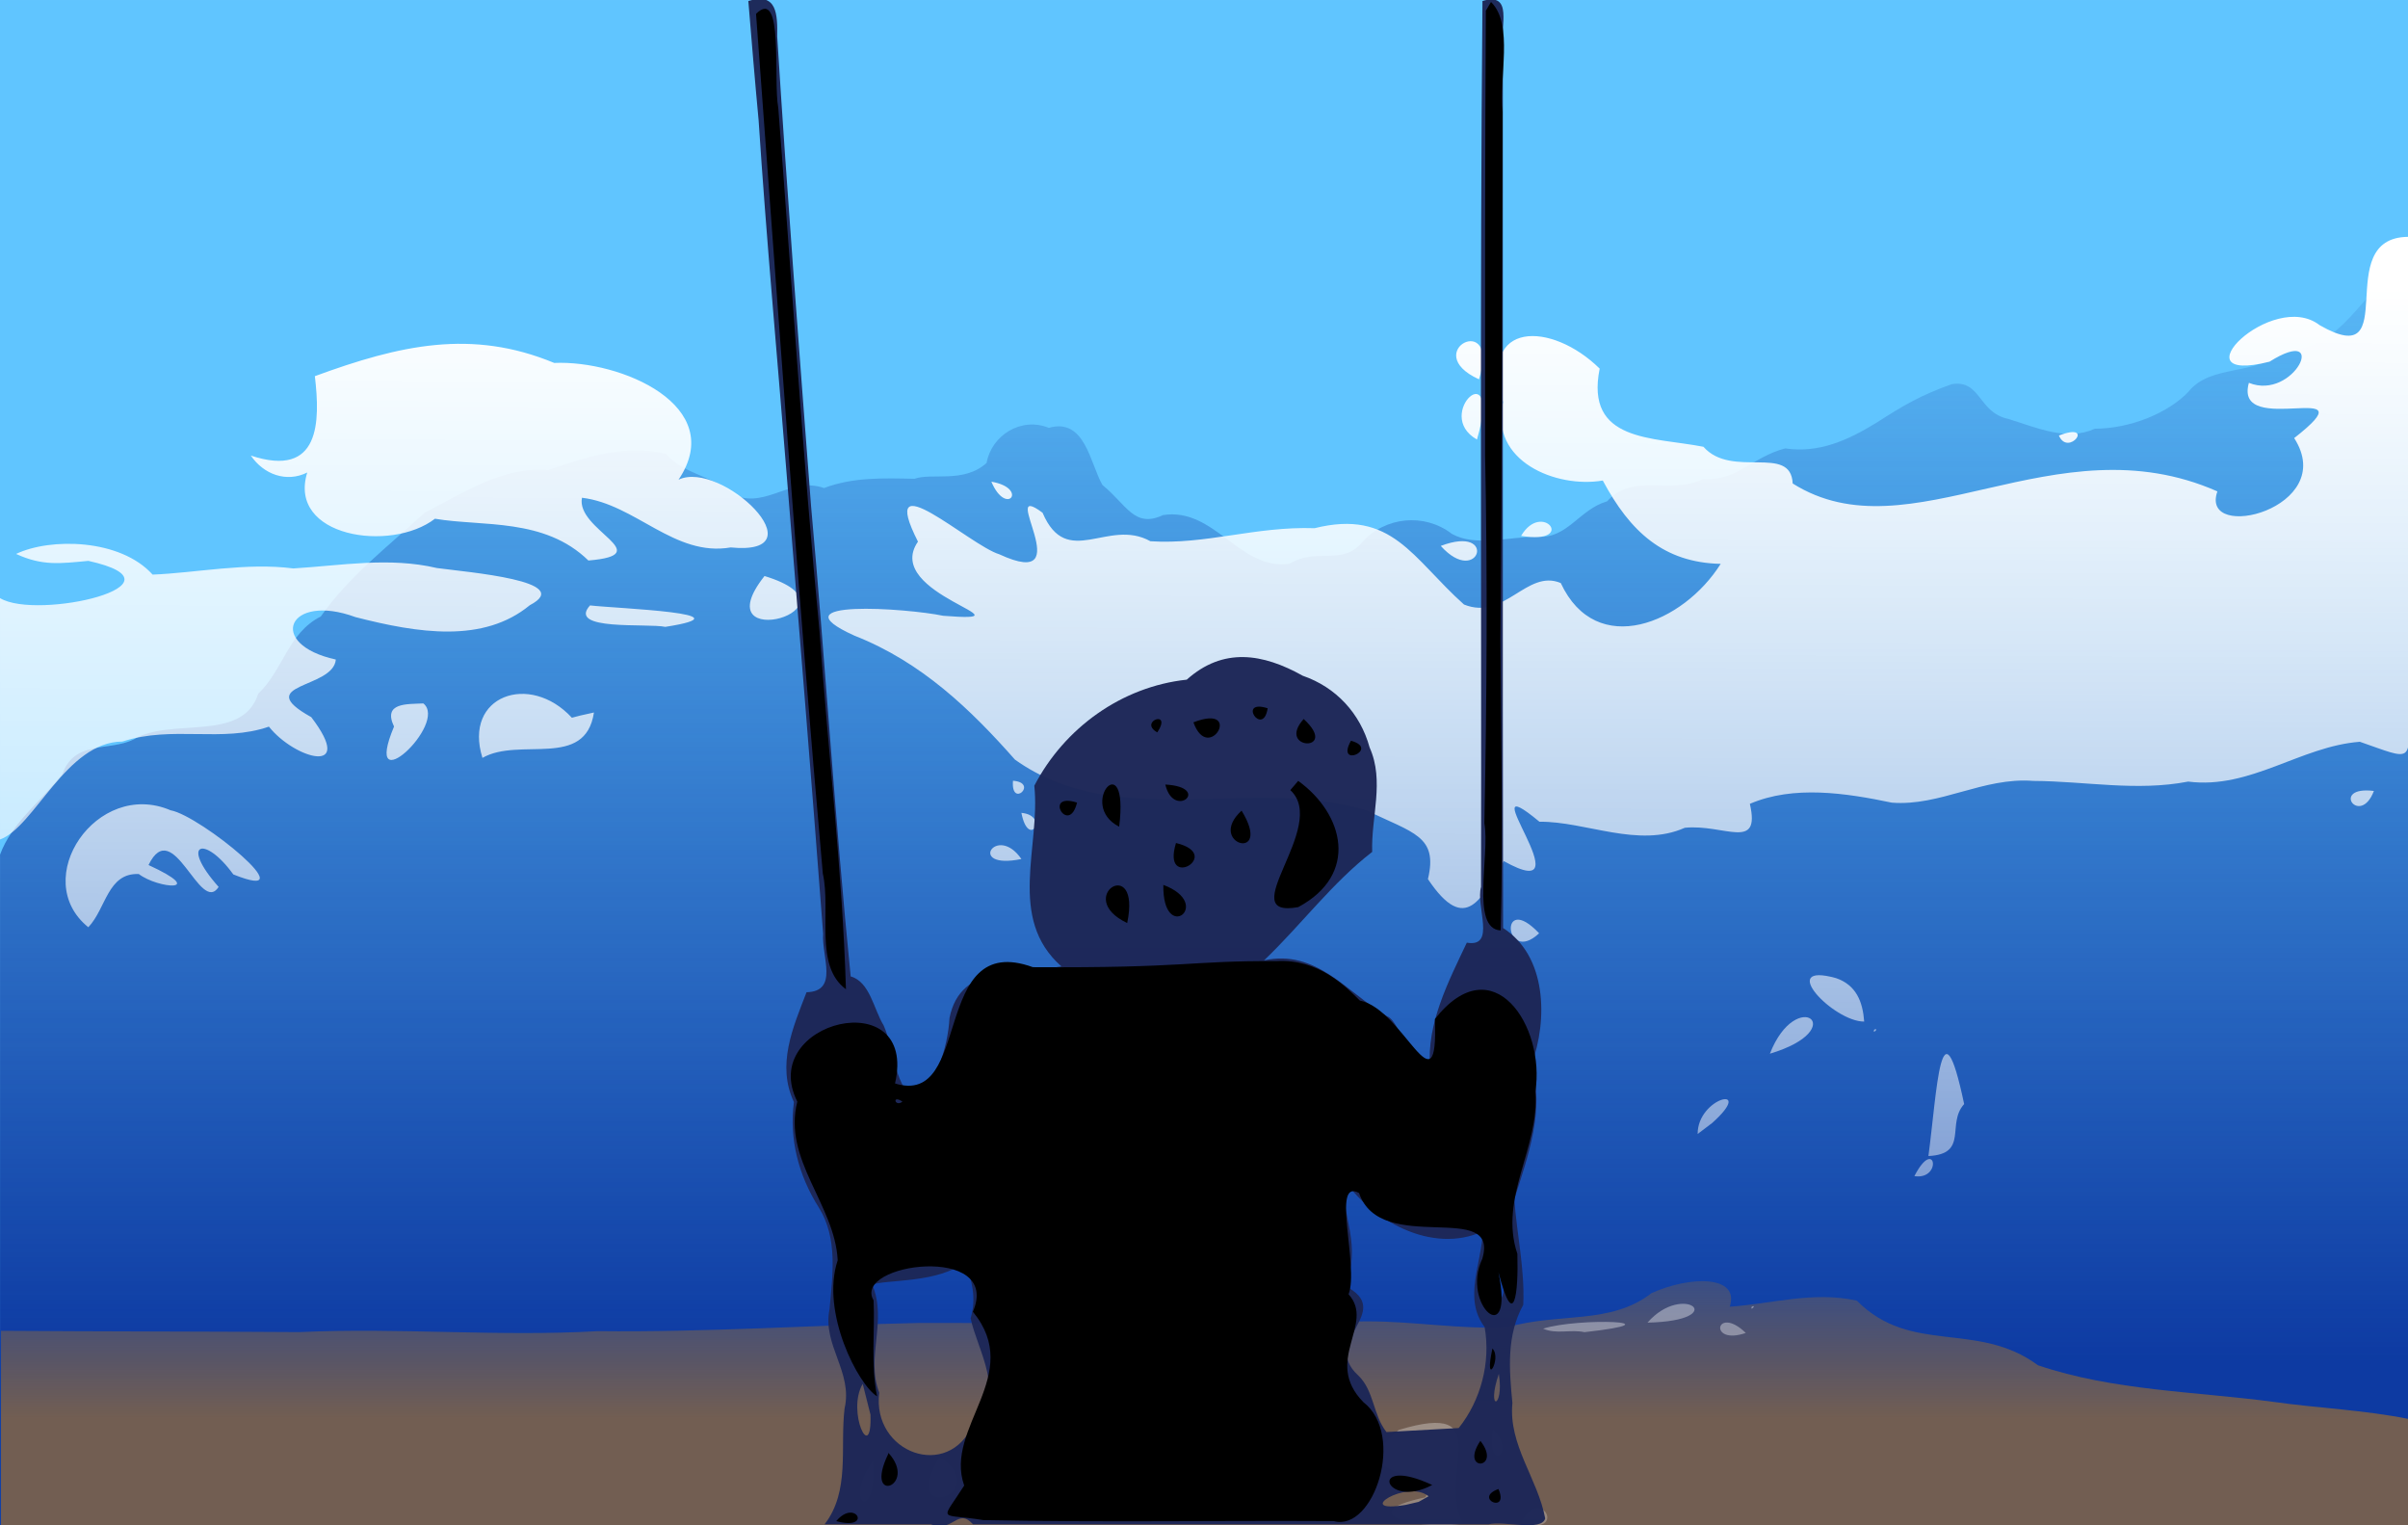 <?xml version="1.0" encoding="UTF-8"?>
<svg width="1200" height="760" version="1.1" viewBox="0 0 317.5 201.08" xmlns="http://www.w3.org/2000/svg" xmlns:cc="http://creativecommons.org/ns#" xmlns:dc="http://purl.org/dc/elements/1.1/" xmlns:rdf="http://www.w3.org/1999/02/22-rdf-syntax-ns#" xmlns:xlink="http://www.w3.org/1999/xlink">
<defs>
<linearGradient id="b" x1="192.79" x2="192.79" y1="186.97" y2="156.34" gradientUnits="userSpaceOnUse">
<stop stop-color="#725e52" offset="0"/>
<stop stop-color="#725e52" stop-opacity="0" offset="1"/>
</linearGradient>
<linearGradient id="c" x1="490.99" x2="490.99" y1="677.97" y2="83.848" gradientTransform="scale(.265)" gradientUnits="userSpaceOnUse">
<stop stop-color="#0d3aa2" offset="0"/>
<stop stop-color="#0d3aa2" stop-opacity="0" offset="1"/>
</linearGradient>
<linearGradient id="a" x1="150.71" x2="150.02" y1="37.576" y2="252.94" gradientUnits="userSpaceOnUse">
<stop stop-color="#fff" offset="0"/>
<stop stop-color="#fff" stop-opacity="0" offset="1"/>
</linearGradient>
</defs>
<rect width="317.5" height="201.08" fill="#60c5ff" style="paint-order:markers stroke fill"/>
<path d="m317.5 34.943c-6.204 2.625-8.205 11.489-16.631 11.203-3.272 3.541-9.355 1.717-12.369 5.556-2.705 2.769-7.567 4.788-12.288 4.817-3.694 1.664-7.582-0.11-11.431-1.298-3.989-0.859-3.575-5.194-7.435-4.577-4.096 1.452-6.427 2.827-9.969 5.109-3.707 2.263-7.545 4.029-11.991 3.358-4.327 1.115-6.358 4.344-10.83 4.033-4.181 2.138-9.237-0.898-12.65 2.943-3.64 1.041-5.241 4.915-9.063 4.666-3.926-0.014-8.251 1.378-11.413-0.374-3.614-2.793-8.812-2.282-11.861 1.133-2.563 3.098-5.927 0.628-9.561 2.808-6.558 0.917-9.853-7.481-16.66-6.419-3.794 1.79-4.809-1.398-7.984-3.961-1.644-2.838-2.266-8.903-7.077-7.54-3.647-1.468-7.54 0.964-8.202 4.63-3.008 2.719-7.237 1.264-9.503 2.086-4.094-0.082-8.092-0.232-11.928 1.221-4.372-1.518-7.441 2.566-11.631 1.024-2.573-2.514-6.712-2.699-9.204-5.522-5.342-1.306-10.586 0.409-15.533 2.133-5.953-0.526-11.162 3.004-16.283 5.606-4.765 4.407-9.95 8.336-13.707 13.695-4.339 2.181-4.972 7.097-8.253 10.183-2.04 6.506-11.527 3.048-16.404 6.019-3.269 1.61-7.827 0.059-9.401 4.56-2.793 3.563-6.724 6.466-8.231 10.633v88.415h317.5v-166.14z" fill="url(#c)" stroke-width=".265"/>
<path d="m0.132 175.44c13.122 0.093 26.232 0.079 39.377 0.169 13.106-0.613 26.234 0.629 39.315-0.126 14.144 0.163 28.318-0.784 42.468-1.083 19.662 0.061 39.334-0.018 58.976-0.209 6.173-0.011 12.351 1.083 18.494 0.776 6.835-1.971 13.571-0.281 18.999-4.499 5.137-2.305 11.656-2.364 10.31 1.792 5.582-0.365 11.005-2.087 16.758-0.795 7.191 7.236 15.831 2.581 23.883 8.517 9.923 3.367 20.753 3.45 31.039 4.824 5.956 0.846 11.967 1.064 17.881 2.265v14.023h-317.5c-6.655e-5 -8.551 1.3317e-4 -17.103-1e-4 -25.654z" fill="url(#b)"/>
<path d="m33.077 60.059c9.153 3.019 9.15-4.465 8.437-10.471 11.214-4.111 20.665-6.259 31.56-1.744 8.773-0.387 22.944 5.651 16.393 15.393 5.616-2.683 18.904 10.114 6.873 8.93-7.42 1.276-12.524-5.704-19.607-6.551-0.847 4.265 10.158 7.484 0.849 8.274-5.809-5.661-13.922-4.442-20.233-5.506-5.827 4.484-19.458 2.413-16.838-6.094-2.755 1.369-5.757 0.24-7.435-2.229zm161.93-10.054c-8.045-3.676 2.917-9.185 0 0zm-0.265 7.938c-5.923-3.344 3.383-11.654 0 0zm76.729-0.529c4.898-1.881 1.24 2.891 0 0zm-59.531 1.587c-0.374-3.563-4.269-0.855 0 0zm-81.227 4.498c4.979 0.85 2 4.708 0 0zm159.01 3.175c-3.832-0.816-1.677 3.035 0 0zm-10.848 1.323c-10.272-4.699-3.964 3.911 0 0zm-78.317 2.646c2.819-4.752 7.421 1.219 0 0zm-198.44 2.381c4.506-2.153 13.733-2.016 18.004 2.724 5.701-0.222 12.357-1.62 18.553-0.813 6.357-0.388 12.646-1.534 18.933-0.052 4.141 0.559 18.343 1.71 12.245 4.901-6.107 5.035-14.691 3.698-22.986 1.567-8.894-3.272-11.811 3.57-2.589 5.594-0.312 3.89-11.246 3.132-3.236 7.596 5.956 7.799-2.185 5.533-5.587 1.249-6.153 2.147-12.742-0.186-19.315 1.966-7.432 0.035-11.612 11.309-16.14 12.911v-31.823c4.892 2.986 25.612-1.814 11.653-4.906-3.723 0.346-6.03 0.693-9.536-0.915zm187.85-1.058c7.63-2.896 5.008 5.564 0 0zm-89.165 3.969c13.854 4.237-8.345 10.548 0 0zm-23.008 3.876c3.548 0.409 21.424 1.03 9.928 2.827-2.348-0.505-12.998 0.569-9.928-2.827zm0.519 14.116c-1.146 7.532-9.81 3.178-14.702 5.983-2.569-8.181 6.219-11.337 11.792-5.292l1.09-0.285zm-22.495-1.196c3.333 2.66-8.188 13.375-3.866 3.048-1.516-3.195 1.731-2.939 3.866-3.048zm77.745 10.192c3.437 0.263-0.301 3.72 0 0zm179.44 1.347c-1.85 4.83-5.834-0.73 0 0zm-301.36 17.968c-7.853-6.345 1.129-19.574 10.848-15.42 3.922 0.683 18.307 12.478 8.269 8.455-3.788-5.253-7.147-4.215-1.933 1.65-2.456 3.793-5.984-9.585-9.246-2.887 7.904 3.62 1.311 3.154-1.284 1.184-4.123-0.166-4.29 4.531-6.654 7.018zm123.03-15.081c3.762 0.35 0.947 4.878 0 0zm0 6.085c-7.313 1.507-3.281-4.766 0 0zm68.262 9.79c-4.569 4.299-5.377-5.677 0 0zm42.862 11.642c-4.056 0.021-11.635-7.936-3.704-5.728 2.658 0.92 3.51 3.1 3.704 5.728zm-12.435 4.233c3.534-9.002 10.803-3.236 0 0zm13.758-3.175c0.727-0.301-0.301 0.727 0 0zm7.144 16.669c1.135-8.493 1.639-21.428 4.712-6.855-2.38 2.624 0.65 6.586-4.712 6.855zm-30.427-2.91c-0.029-4.855 7.724-6.648 1.925-1.458zm28.575 5.556c2.767-5.348 3.728 0.567 0 0zm-35.19 19.315c4.757-5.46 11.183-0.26 0 0zm13.758-2.117c0.727-0.301-0.301 0.727 0 0zm-27.517 2.91c4.676-1.488 18.278-0.969 5.451 0.464-1.805-0.403-3.678 0.315-5.451-0.464zm26.723 0.564c-5.012 1.742-3.971-3.824 0 0zm-37.306 25.101c-4.593 1.046-15.536-1.167-4.976-3.423 2.871-3.978-11.832-2.028-3.48-8.89 13.189-3.994 5.06 5.746 8.456 12.313zm3.969-12.435c3.247 3.309-1.014 5.87 0 0zm-72.991 3.672c7.372 4.648-5.426 9.293 0 0zm-8.766 0.561c0.695 8.349-4.198 5.816 0 0zm85.46 8.202c2.376-5.338 6.428 1.757 0 0zm-7.525-121.13c-6.819-6.09-9.48-12.606-19.695-10.06-7.8-0.269-14.348 2.195-21.649 1.72-5.591-3.119-10.996 3.792-14.222-3.757-6.16-4.599 5.231 10.531-5.701 5.478-3.929-1.19-16.281-12.612-10.726-1.669-4.83 6.983 15.977 10.755 3.318 9.773-4.687-0.994-22.508-2.257-11.681 2.627 8.859 3.48 15.361 9.779 21.151 16.338 13.53 9.648 31.372 2.126 46.351 6.688 6.136 3 9.47 3.353 8.1 9.06 5.031 7.529 7.108 2.409 10.003-2.371 11.361 6.341-5.119-13.338 4.702-5.189 6.104-0.06 13.03 3.524 19.165 0.795 5.206-0.515 10.029 3.14 8.577-3.155 5.766-2.482 12.675-1.421 18.712-0.158 6.391 0.504 12.049-3.383 18.653-2.865 6.92 0.038 13.617 1.409 20.426 0.089 8.213 1.052 14.825-4.656 22.638-5.247 7.056 2.442 6.661 3.053 6.35-4.908v-61.658c-10.333 0.107-0.444 18.07-11.652 11.644-6.234-4.829-19.168 7.999-6.607 4.813 7.997-5.019 3.294 5.208-2.725 2.79-2.094 7.466 16.453-0.916 5.976 7.283 5.946 9.272-12.537 13.871-10.128 7.027-21.467-9.482-40.488 8.734-55.997-1.044-0.241-5.224-8.017-0.582-11.769-4.838-6.651-1.309-15.636-0.571-13.681-10.304-6.328-6.232-15.98-6.418-12.745 4.415-1.829 7.802 7.052 11.39 13.155 10.337 3.597 6.733 8.02 10.825 15.547 10.986-4.914 7.817-16.388 12.615-21.087 2.528-4.475-1.879-7.402 5.005-12.758 2.833z" fill="url(#a)"/>
<path d="m98.67 0.132c3.817-1.192 3.844 1.763 3.811 4.723 1.289 20.626 2.889 41.246 4.46 61.863 1.877 20.664 3.154 41.356 5.223 62.002 2.55 0.722 3.032 4.333 4.345 6.457 1.311 2.986 1.246 6.428 3.308 9.161 3.311 0.312 5.217-6.532 5.376-10.131 1.462-7.378 9.386-5.765 14.752-6.811-7.203-6.355-2.72-15.808-3.569-23.812 3.965-7.624 11.523-13.065 20.1-13.985 4.814-4.308 10.035-3.459 15.298-0.515 4.377 1.506 7.581 4.957 8.815 9.46 1.99 4.428 0.178 9.185 0.337 13.761-5.313 4.108-9.399 9.663-14.258 14.301 6.908-1.503 10.836 4.168 16.228 7.381 1.997 0.585 4.437 11.11 5.659 6.733-0.468-5.782 2.435-11.337 4.847-16.449 3.923 0.676 1.141-4.814 1.879-7.346 0.069-38.93-0.169-77.9 0.185-116.79 4.116-1.252 2.325 3.404 2.688 5.905 0.022 38.766-0.044 77.533 0.033 116.3 5.716 3.647 5.956 11.983 3.737 18.055 1.785 5.936-0.441 11.988-2.262 17.693 0.342 4.66 1.397 9.26 1.183 13.924-2.216 4.029-1.868 8.482-1.43 12.943-0.542 5.562 3.341 9.946 4.322 15.218-0.473 1.756-5.283 0.301-7.485 0.777h-67.949c-2.079-2.263-2.545 1.126-5.561 3e-5h-14.018c3.389-4.396 2.019-10.074 2.635-15.271 1.12-4.831-2.952-8.363-1.983-13.074 0.406-4.533 1.115-9.345-1.409-13.412-2.708-4.284-3.924-9.098-3.284-13.905-2.309-4.882-0.14-9.827 1.662-14.482 4.291-0.111 1.971-4.71 2.189-7.716-1.53-20.306-3.201-40.607-4.838-60.898-1.232-15.43-2.658-30.878-3.669-46.324-0.494-5.237-0.923-10.509-1.357-15.733zm78.317 155.05c-0.167 4.762 2.74 9.394 0.265 14.288 6.905 3.417-3.282 7.186 1.834 11.851 2.103 2.008 1.924 5.182 3.723 7.464l9.525-0.529c2.885-3.602 4.255-8.626 3.414-13.324-2.86-3.747-0.37-8.398-0.239-12.605-6.706 3.087-14.791-1.46-18.521-7.144zm-49.742 11.112c-3.274 2.896-10.589 2.371-12.242 3.066 2.046 4.789-0.889 9.551 0.926 14.224-1.006 7.937 9.148 11.709 12.403 4.112 4.474-3.853 0.547-9.636-0.355-13.903 0.809-2.74 0.162-4.931-0.732-7.499zm70.379 1.058c-1.887 6.162 2.156 4.415 0 0zm-84.931 6.35c-1.324 2.162 0.907 2.281 0 0zm84.931 7.408c-1.721 5.057 0.729 4.623 0 0zm-83.873 1.323c-2.163 3.655 1.242 10.729 1.024 4.057-0.341-1.353-0.683-2.705-1.024-4.057zm74.612 14.817c-2.842-2.317-10.155 2.359-3.004 1.133l1.693-0.395 1.311-0.738z" fill="#1d2758" opacity=".973"/>
<path d="m111.54 130.41c-4.221-3.098-1.939-10.301-3.05-15.249-3.348-37.726-5.988-75.561-8.805-113.34 3.698-3.638 2.235 8.753 2.932 12.389 1.801 23.097 3.232 46.133 5.446 69.104 1.094 15.687 3.008 31.355 3.477 47.094zm85.053-130.15c3.041 2.984 0.996 10.016 1.529 14.531-0.075 23.184-0.085 46.431-0.286 69.585 0.061 12.706 0.373 25.552 0.024 38.279-3.995-0.185-1.388-9.999-2.14-14.131 0.317-16.19 0.428-32.28 0.095-48.489-7e-3 -19.535-0.019-39.149 0.096-58.623zm-29.448 93.112c-0.613 3.912-4.098-1.306 0 0zm-14.552 3.175c-2.557-1.426 2.05-3.1 0 0zm19.299-1.762c4.83 4.436-3.703 4.128 0 0zm-14.536 0.439c6.696-2.601 2.029 5.64 0 0zm20.772 2.426c3.905 1.082-2.094 3.743 0 0zm-6.956 5.292c6.072 4.396 8.022 12.335 7e-3 16.642-8.81 1.613 4.127-10.687-1.048-15.424zm-23.606 6.04c-5.64-2.875 1.363-10.947 0 0zm6.085-5.556c6.205 0.344 1.119 4.71 0 0zm-11.642 2.381c-1.082 4.441-4.564-1.458 0 0zm21.696 1.058c4.254 6.943-4.778 4.394 0 0zm-8.649 4.268c6.421 1.535-1.967 6.422 0 0zm-6.432 10.549c-7.194-3.412 1.911-9.198 0 0zm4.763-5.027c6.779 2.536-0.118 7.93 0 0zm14.881 10.052c5.658-0.351 9.267 3.454 11.035 5.2 5.769 1.104 10.365 15.135 9.888 2.438 7.662-9.745 14.611 0.985 13.247 9.562 0.582 7.395-4.851 13.996-2.371 21.388 0.154 5.183-0.434 10.417-2.494 2.425 2.171 10.455-5.002 4.324-2.134-1.763 2.378-7.923-13.385-0.297-16.247-8.681-3.743-2.071 0.035 9.722-1.381 13.349 3.564 3.925-3.429 8.718 1.95 14.219 5.584 4.313 1.382 17.119-3.892 15.684-15.405-0.091-30.824 0.181-46.221-0.135-5.887-0.964-5.697 0.434-2.518-4.551-2.688-7.654 7.977-14.591 1.149-22.915 3.86-9.027-15.991-6.405-13.096-1.503 0.195 4.236-0.399 8.396 0.464 12.656-2.432-1.448-7.493-11.061-5.194-17.942-0.377-7.341-7.272-13.249-5.325-20.908-5.335-10.602 15.944-15.79 12.883-2.397 10.291 3.186 4.632-20.238 18.177-15.33 20.448 0.127 20.573-0.866 32.079-0.796zm-49.277 18.523c-1.419-0.978-1.022 0.772 0 0zm77.788 32.544c1.31 1.315-1.185 5.494 0 0zm-1.587 12.171c2.942 3.801-2.813 4.172 0 0zm-78.052 1.587c3.975 4.368-3.318 6.987-0.047 0.192zm71.702 4.233c-6.327 3.358-8.637-4.036 0 0zm8.731 0.529c1.485 3.373-3.405 1.249 0 0zm-87.312 4.233c2.574-3.086 4.826 1.336 0 0z"/>
</svg>
